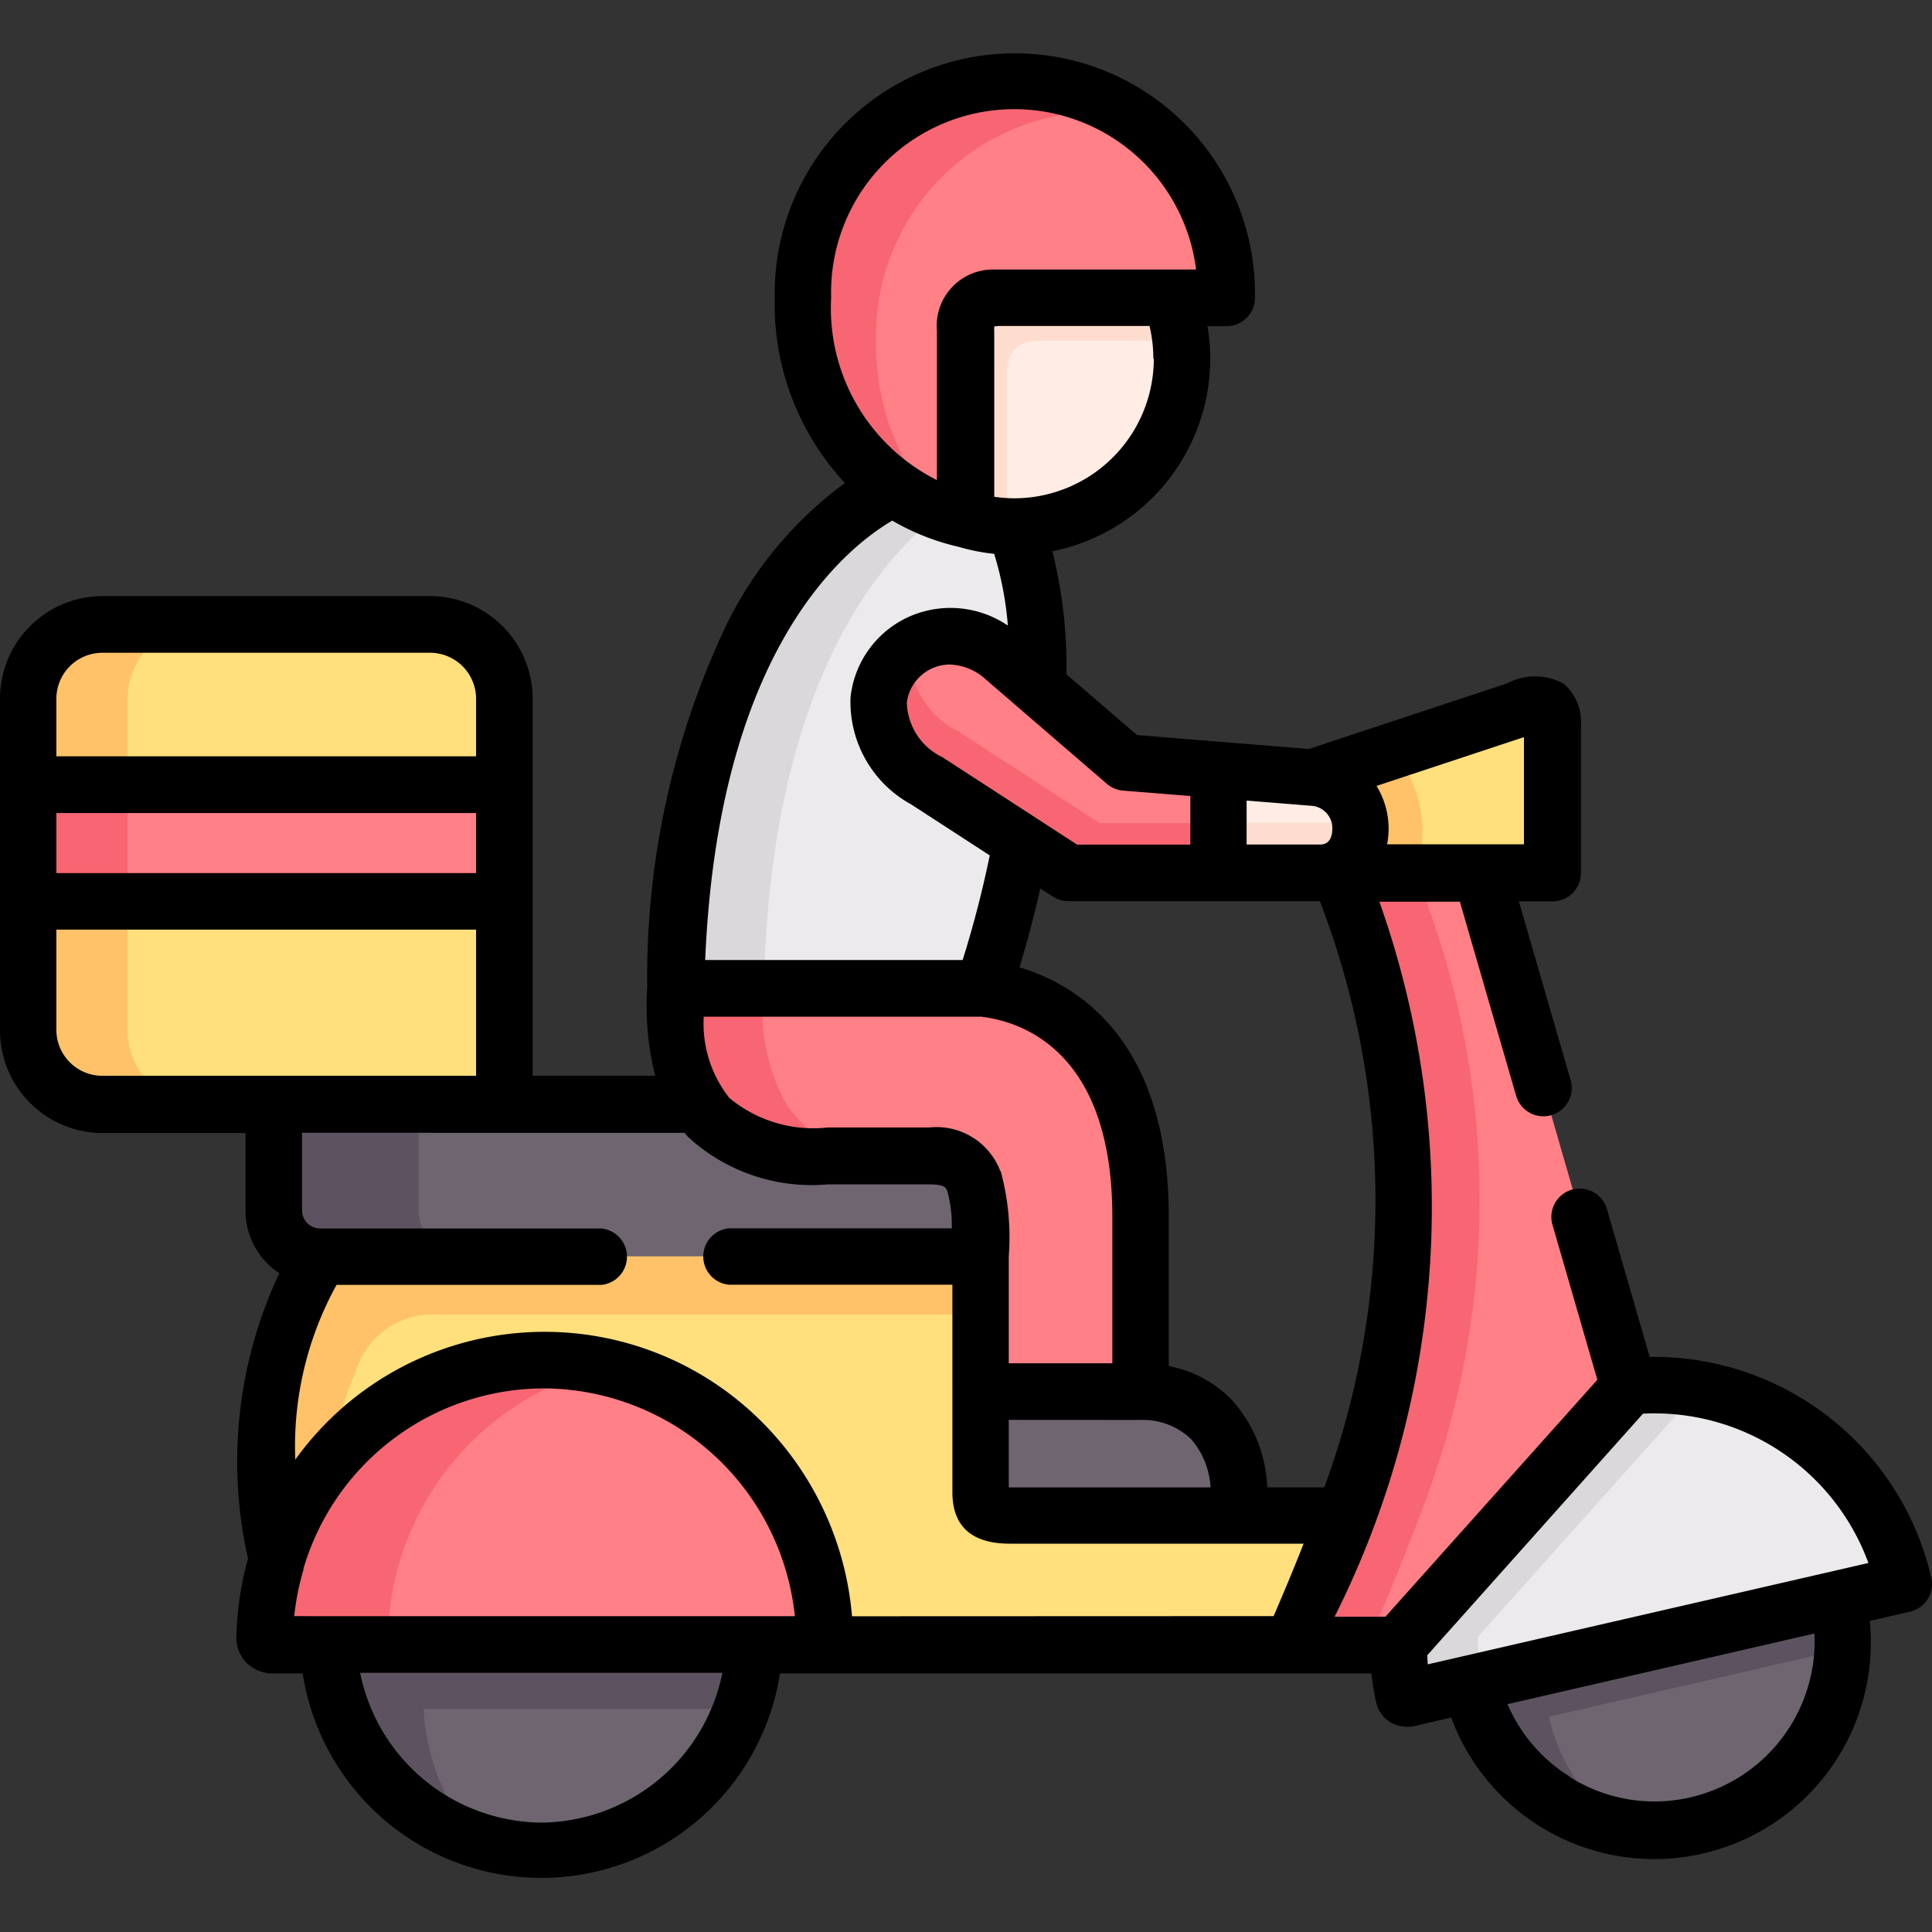 <svg xmlns="http://www.w3.org/2000/svg" xmlns:xlink="http://www.w3.org/1999/xlink" width="24" height="24" viewBox="0 0 24 24">
  <rect x="0" y="0" width="24" height="24" fill="#333333" stroke="none"/>
  <defs>
    <clipPath id="clip-path">
      <rect id="Rectangle_18806" data-name="Rectangle 18806" width="24" height="24" fill="#fff" stroke="#707070" stroke-width="1"/>
    </clipPath>
  </defs>
  <g id="Mask_Group_170" data-name="Mask Group 170" clip-path="url(#clip-path)">
    <g id="delivery-man_1_" data-name="delivery-man (1)" transform="translate(0 0.656)">
      <g id="Group_9417" data-name="Group 9417" transform="translate(0.351 10.082)">
        <path id="Path_6843" data-name="Path 6843" d="M23.649,10.738H17.734v2.055a.925.925,0,0,0,.922.923h2.127l1.269.641,1.6-.641Z" transform="translate(-17.734 -10.738)" fill="#ffe07d" fill-rule="evenodd"/>
      </g>
      <g id="Group_9418" data-name="Group 9418" transform="translate(3.401 13.059)">
        <path id="Path_6844" data-name="Path 6844" d="M13.563,13.716H10.7v1.318a.576.576,0,0,0,.574.574H20.6c0-.828,0-1.25-.634-1.25H18.7a1.773,1.773,0,0,1-1.606-.641Z" transform="translate(-10.698 -13.716)" fill="#6f6571" fill-rule="evenodd"/>
      </g>
      <g id="Group_9419" data-name="Group 9419" transform="translate(3.316 14.952)">
        <path id="Path_6845" data-name="Path 6845" d="M15.7,15.608H7.5a5.051,5.051,0,0,0-.534,3.77c.558-1.9,6.226-1.141,6.808,1.051h6.254c.237-.536.46-1.065.655-1.6H18.921C15.355,17.483,16.5,18.083,15.7,15.608Z" transform="translate(-6.841 -15.608)" fill="#ffe07d" fill-rule="evenodd"/>
      </g>
      <g id="Group_9420" data-name="Group 9420" transform="translate(8.396 4.945)">
        <path id="Path_6846" data-name="Path 6846" d="M15.393,10.46a13.383,13.383,0,0,1-.474,1.818l-1.8.706-2.01-.706c.07-3.8,1.492-5.629,2.7-6.22a2.935,2.935,0,0,1,.882-.457s.587.94.618.94a5.046,5.046,0,0,1,.3,1.995Z" transform="translate(-11.105 -5.602)" fill="#eceaec" fill-rule="evenodd"/>
      </g>
      <g id="Group_9421" data-name="Group 9421" transform="translate(8.389 11.622)">
        <path id="Path_6847" data-name="Path 6847" d="M9.839,12.278h3.813c.878.1,1.959.765,1.959,2.836v2.172H13.62V15.608c0-.828,0-1.25-.634-1.25H11.724a1.773,1.773,0,0,1-1.606-.641A2.354,2.354,0,0,1,9.839,12.278Z" transform="translate(-9.832 -12.278)" fill="#ff8086" fill-rule="evenodd"/>
      </g>
      <g id="Group_9422" data-name="Group 9422" transform="translate(8.396 5.402)">
        <path id="Path_6848" data-name="Path 6848" d="M12.305,12.278c.07-3.8,1.492-5.629,2.7-6.22a2.441,2.441,0,0,0,.6.307c-1.071.81-2.145,2.62-2.206,5.912Z" transform="translate(-12.305 -6.058)" fill="#dad8db" fill-rule="evenodd"/>
      </g>
      <g id="Group_9423" data-name="Group 9423" transform="translate(8.389 11.622)">
        <path id="Path_6849" data-name="Path 6849" d="M13.4,12.278h1.094a2.354,2.354,0,0,0,.279,1.438,1.643,1.643,0,0,0,.838.641h-.326a1.773,1.773,0,0,1-1.606-.641A2.354,2.354,0,0,1,13.4,12.278Z" transform="translate(-13.393 -12.278)" fill="#f76672" fill-rule="evenodd"/>
      </g>
      <g id="Group_9424" data-name="Group 9424" transform="translate(0.351 7.1)">
        <path id="Path_6850" data-name="Path 6850" d="M22.726,7.757h-4.07a.925.925,0,0,0-.922.923v1.527h5.914V8.68a.925.925,0,0,0-.922-.923Z" transform="translate(-17.734 -7.757)" fill="#ffe07d" fill-rule="evenodd"/>
      </g>
      <g id="Group_9425" data-name="Group 9425" transform="translate(0.351 9.09)">
        <path id="Path_6851" data-name="Path 6851" d="M23.649,9.746H17.734V11.2h5.914Z" transform="translate(-17.734 -9.746)" fill="#ff8086" fill-rule="evenodd"/>
      </g>
      <g id="Group_9426" data-name="Group 9426" transform="translate(0.351 7.1)">
        <path id="Path_6852" data-name="Path 6852" d="M22.726,9.746H21.492V8.68a.925.925,0,0,1,.922-.923h1.234a.925.925,0,0,0-.922.923Z" transform="translate(-21.492 -7.757)" fill="#ffc269" fill-rule="evenodd"/>
      </g>
      <g id="Group_9427" data-name="Group 9427" transform="translate(0.351 9.09)">
        <path id="Path_6853" data-name="Path 6853" d="M23.649,11.2H22.414V9.746h1.234V11.2Z" transform="translate(-22.414 -9.746)" fill="#f76672" fill-rule="evenodd"/>
      </g>
      <g id="Group_9428" data-name="Group 9428" transform="translate(0.351 10.541)">
        <path id="Path_6854" data-name="Path 6854" d="M22.726,11.2v1.6a.925.925,0,0,0,.922.923H22.414a.922.922,0,0,1-.922-.923V11.2h1.234Z" transform="translate(-21.492 -11.197)" fill="#ffc269" fill-rule="evenodd"/>
      </g>
      <g id="Group_9429" data-name="Group 9429" transform="translate(3.288 16.239)">
        <path id="Path_6855" data-name="Path 6855" d="M20.712,20.428A3.477,3.477,0,0,0,13.9,19.378a3.567,3.567,0,0,0-.153.939c0,.128.084.112.2.112Q17.333,20.428,20.712,20.428Z" transform="translate(-13.751 -16.895)" fill="#ff8086" fill-rule="evenodd"/>
      </g>
      <g id="Group_9430" data-name="Group 9430" transform="translate(4.075 19.772)">
        <path id="Path_6856" data-name="Path 6856" d="M19.925,20.428h-5.3a2.651,2.651,0,0,0,5.3,0Z" transform="translate(-14.626 -20.428)" fill="#6f6571" fill-rule="evenodd"/>
      </g>
      <g id="Group_9431" data-name="Group 9431" transform="translate(18.271 19.207)">
        <path id="Path_6857" data-name="Path 6857" d="M5.669,19.863,1.11,20.912a2.339,2.339,0,1,0,4.559-1.049Z" transform="translate(-1.11 -19.863)" fill="#6f6571" fill-rule="evenodd"/>
      </g>
      <g id="Group_9432" data-name="Group 9432" transform="translate(17.371 16.549)">
        <path id="Path_6858" data-name="Path 6858" d="M6.152,18.585a3.182,3.182,0,0,0-2.933-1.364A3.234,3.234,0,0,0,.352,20.427a3.183,3.183,0,0,0,.07.629c.013.059.052.035.116.02l.714-.164L5.81,19.863l.341-.078.477-.11a3.156,3.156,0,0,0-.477-1.089Z" transform="translate(-0.352 -17.205)" fill="#eceaec" fill-rule="evenodd"/>
      </g>
      <g id="Group_9433" data-name="Group 9433" transform="translate(16.045 9.816)">
        <path id="Path_6859" data-name="Path 6859" d="M7.955,17.216,6.113,10.843l-.829-.371-.927.371a10.726,10.726,0,0,1,.056,7.986c-.2.535-.42,1.064-.655,1.6H5.082Z" transform="translate(-3.757 -10.472)" fill="#ff8086" fill-rule="evenodd"/>
      </g>
      <g id="Group_9434" data-name="Group 9434" transform="translate(11.533 2.582)">
        <path id="Path_6860" data-name="Path 6860" d="M12.326,3.7l-2.161-.46c-.219.02-.846.547-.846.876l.46,2.338a2.111,2.111,0,0,0,.6.089A2.089,2.089,0,0,0,12.326,3.7Z" transform="translate(-9.319 -3.238)" fill="#ffece4" fill-rule="evenodd"/>
      </g>
      <g id="Group_9435" data-name="Group 9435" transform="translate(9.976 0.352)">
        <path id="Path_6861" data-name="Path 6861" d="M14.024,3.7a2.632,2.632,0,1,0-5.262,0,2.815,2.815,0,0,0,1.121,2.36,2.509,2.509,0,0,0,.9.394V4.114c0-.33.167-.4.387-.416h2.858Z" transform="translate(-8.763 -1.008)" fill="#ff8086" fill-rule="evenodd"/>
      </g>
      <g id="Group_9436" data-name="Group 9436" transform="translate(9.976 0.352)">
        <path id="Path_6862" data-name="Path 6862" d="M14.024,1.405a2.568,2.568,0,0,0-1.377-.4A2.66,2.66,0,0,0,10.017,3.7a2.815,2.815,0,0,0,1.121,2.36,2.441,2.441,0,0,0,.61.311A3.06,3.06,0,0,1,10.924,4.2a2.782,2.782,0,0,1,2.751-2.813,2.54,2.54,0,0,1,.35.023Z" transform="translate(-10.017 -1.008)" fill="#f76672" fill-rule="evenodd"/>
      </g>
      <g id="Group_9437" data-name="Group 9437" transform="translate(12.177 16.63)">
        <path id="Path_6863" data-name="Path 6863" d="M10.592,17.286H8.6V18.54c0,.269.146.289.361.289H11.82c.057-1.258-.7-1.543-1.228-1.543Z" transform="translate(-8.601 -17.286)" fill="#6f6571" fill-rule="evenodd"/>
      </g>
      <g id="Group_9438" data-name="Group 9438" transform="translate(16.045 10.187)">
        <path id="Path_6864" data-name="Path 6864" d="M6.276,18.829a10.726,10.726,0,0,0-.056-7.986h.937a10.719,10.719,0,0,1,.056,7.986c-.2.535-.419,1.064-.655,1.6H5.621c.235-.536.458-1.065.655-1.6Z" transform="translate(-5.621 -10.843)" fill="#f76672" fill-rule="evenodd"/>
      </g>
      <g id="Group_9439" data-name="Group 9439" transform="translate(17.371 16.549)">
        <path id="Path_6865" data-name="Path 6865" d="M2.888,20.427l2.867-3.206a3.133,3.133,0,0,1,.873.035L3.873,20.337a3.172,3.172,0,0,0,.054.544l-.14.032-.714.164c-.064.015-.1.039-.116-.02a3.172,3.172,0,0,1-.07-.629Z" transform="translate(-2.888 -17.205)" fill="#dad8db" fill-rule="evenodd"/>
      </g>
      <g id="Group_9440" data-name="Group 9440" transform="translate(3.316 14.952)">
        <path id="Path_6866" data-name="Path 6866" d="M12.482,15.608h8.2v.722H13.945a1,1,0,0,0-1.023.717,3.33,3.33,0,0,0-.272,1.055,3.525,3.525,0,0,0-.7,1.277A5.051,5.051,0,0,1,12.482,15.608Z" transform="translate(-11.823 -15.608)" fill="#ffc269" fill-rule="evenodd"/>
      </g>
      <g id="Group_9441" data-name="Group 9441" transform="translate(3.288 16.239)">
        <path id="Path_6867" data-name="Path 6867" d="M17.323,18.1A3.453,3.453,0,0,1,19.948,16.9a3.522,3.522,0,0,1,.764.084A3.51,3.51,0,0,0,18,20.317c0,.088.037.108.1.112H16.671c-.12,0-.207.016-.2-.112a3.566,3.566,0,0,1,.153-.939l.008-.025h0a3.527,3.527,0,0,1,.694-1.25Z" transform="translate(-16.468 -16.895)" fill="#f76672" fill-rule="evenodd"/>
      </g>
      <g id="Group_9442" data-name="Group 9442" transform="translate(18.271 19.207)">
        <path id="Path_6868" data-name="Path 6868" d="M1.249,20.881l4.419-1.017a2.324,2.324,0,0,1,.058.624l-3.508.807-.138.032a2.325,2.325,0,0,0,.9,1.367A2.337,2.337,0,0,1,1.11,20.912Z" transform="translate(-1.11 -19.863)" fill="#5d5360" fill-rule="evenodd"/>
      </g>
      <g id="Group_9443" data-name="Group 9443" transform="translate(4.075 19.772)">
        <path id="Path_6869" data-name="Path 6869" d="M15.47,20.428h4.455a2.75,2.75,0,0,1-.163.8H15.814a2.739,2.739,0,0,0,.65,1.636,2.706,2.706,0,0,1-1.838-2.435Z" transform="translate(-14.626 -20.428)" fill="#5d5360" fill-rule="evenodd"/>
      </g>
      <g id="Group_9444" data-name="Group 9444" transform="translate(3.401 13.059)">
        <path id="Path_6870" data-name="Path 6870" d="M18.225,15.033V13.716h1.8v1.318a.576.576,0,0,0,.574.574H18.8A.576.576,0,0,1,18.225,15.033Z" transform="translate(-18.225 -13.716)" fill="#5d5360" fill-rule="evenodd"/>
      </g>
      <g id="Group_9445" data-name="Group 9445" transform="translate(11.993 3.042)">
        <path id="Path_6871" data-name="Path 6871" d="M12.007,4.231H10.232c-.219.02-.387.088-.387.418v1.89a2.132,2.132,0,0,1-.516-.086V4.114c0-.33.167-.4.387-.416h2.161a2.088,2.088,0,0,1,.13.533Z" transform="translate(-9.33 -3.698)" fill="#ffddce" fill-rule="evenodd"/>
      </g>
      <g id="Group_9446" data-name="Group 9446" transform="translate(16.251 8.093)">
        <path id="Path_6872" data-name="Path 6872" d="M7.247,8.836l-2.486.822a2.209,2.209,0,0,0,.1,1.185h2.89V9.013c0-.36-.187-.281-.5-.177Z" transform="translate(-4.713 -8.749)" fill="#ffe07d" fill-rule="evenodd"/>
      </g>
      <g id="Group_9447" data-name="Group 9447" transform="translate(14.829 8.909)">
        <path id="Path_6873" data-name="Path 6873" d="M7.412,10.843H8.669c.675,0,.695-1.12-.1-1.185L7.412,9.565l-.311.658Z" transform="translate(-7.101 -9.565)" fill="#ffece4" fill-rule="evenodd"/>
      </g>
      <g id="Group_9448" data-name="Group 9448" transform="translate(10.909 7.247)">
        <path id="Path_6874" data-name="Path 6874" d="M10.844,8.536l-.416-.358C9.387,7.281,8.07,8.8,9.462,9.7l1.172.761.59.383h1.867V9.565l-1.16-.094Z" transform="translate(-8.86 -7.904)" fill="#ff8086" fill-rule="evenodd"/>
      </g>
      <g id="Group_9449" data-name="Group 9449" transform="translate(15.14 9.557)">
        <path id="Path_6875" data-name="Path 6875" d="M7.1,10.843v-.62H8.741a.518.518,0,0,0,.113-.011.52.52,0,0,1-.5.63H7.1Z" transform="translate(-7.1 -10.213)" fill="#ffddce" fill-rule="evenodd"/>
      </g>
      <g id="Group_9450" data-name="Group 9450" transform="translate(10.909 7.401)">
        <path id="Path_6876" data-name="Path 6876" d="M9.463,9.7c-.842-.548-.694-1.318-.214-1.642a1.09,1.09,0,0,0,.6,1.024l.913.592.258.169.59.382h1.484v.62H11.225l-.59-.383Z" transform="translate(-8.86 -8.057)" fill="#f76672" fill-rule="evenodd"/>
      </g>
      <g id="Group_9451" data-name="Group 9451" transform="translate(16.299 8.672)">
        <path id="Path_6877" data-name="Path 6877" d="M6.321,9.658l1-.33A1.521,1.521,0,0,1,7.6,10.843H6.42a.52.52,0,0,0,.5-.63.624.624,0,0,0-.6-.554Z" transform="translate(-6.321 -9.328)" fill="#ffc269" fill-rule="evenodd"/>
      </g>
      <path id="Path_6878" data-name="Path 6878" d="M1.274,7.405h4.07A1.276,1.276,0,0,1,6.617,8.68v4.684H8.14a3.5,3.5,0,0,1-.1-1.092h0A10.217,10.217,0,0,1,9.006,7.8a4.8,4.8,0,0,1,1.49-1.8A3.26,3.26,0,0,1,9.624,3.7a2.983,2.983,0,1,1,5.965,0,.352.352,0,0,1-.352.352H15a2.475,2.475,0,0,1,.034.405,2.441,2.441,0,0,1-1.961,2.391,5.925,5.925,0,0,1,.175,1.529l.877.754,2.134.173,2.461-.814a.745.745,0,0,1,.7,0,.624.624,0,0,1,.219.525v1.83a.352.352,0,0,1-.352.352h-.419l.642,2.218a.352.352,0,0,1-.675.2l-.7-2.414h-1a11.341,11.341,0,0,1-.556,8.882h.632l2.632-2.943-.557-1.923a.352.352,0,0,1,.675-.2l.532,1.839A3.536,3.536,0,0,1,23.991,19.6a.352.352,0,0,1-.264.421l-.5.115a2.69,2.69,0,0,1-5.2,1.2l-.394.091a.459.459,0,0,1-.34-.019.4.4,0,0,1-.2-.27,3.5,3.5,0,0,1-.057-.35H9.689a3,3,0,0,1-5.929,0H3.426a.482.482,0,0,1-.365-.132.451.451,0,0,1-.124-.342,3.985,3.985,0,0,1,.144-.952,5.485,5.485,0,0,1,.389-3.546.926.926,0,0,1-.42-.775v-.966H1.274A1.276,1.276,0,0,1,0,12.793V8.679A1.275,1.275,0,0,1,1.274,7.405ZM19.5,22.074a1.972,1.972,0,0,0,1.5.253h0a1.992,1.992,0,0,0,1.54-2.035l-3.813.878a1.976,1.976,0,0,0,.774.9Zm-1.759-1.4,5.469-1.258a2.831,2.831,0,0,0-2.8-1.855l-2.679,3Q17.731,20.615,17.737,20.674Zm-5.31-6.126a3.13,3.13,0,0,1,.1,1.06v1.327h1.287v-1.82c0-2.058-1.123-2.424-1.627-2.485H8.742a1.49,1.49,0,0,0,.319,1.01,1.632,1.632,0,0,0,1.22.366h1.262a.847.847,0,0,1,.883.541Zm.1,3.09v.839h2.507a1,1,0,0,0-.242-.6.867.867,0,0,0-.626-.238ZM8.758,11.926h3.2a13.128,13.128,0,0,0,.337-1.3l-.972-.631a1.451,1.451,0,0,1-.757-1.336,1.243,1.243,0,0,1,.774-1.018,1.269,1.269,0,0,1,1.18.13,4.151,4.151,0,0,0-.17-.891,2.478,2.478,0,0,1-.445-.088,2.913,2.913,0,0,1-.821-.325c-.677.4-2.166,1.717-2.324,5.46Zm6.1-8.58a2.276,2.276,0,0,0-4.533.352,2.387,2.387,0,0,0,1.314,2.266V4.114a.7.7,0,0,1,.706-.766H14.86Zm-.531,1.108a1.751,1.751,0,0,0-.047-.405H12.4l-.049.007a.418.418,0,0,0,0,.058V6.171a1.739,1.739,0,0,0,.252.019h0a1.735,1.735,0,0,0,1.73-1.735Zm.456,5.434-.833-.067a.352.352,0,0,1-.2-.084l-1.5-1.293h0a.7.7,0,0,0-.451-.189.541.541,0,0,0-.534.472.775.775,0,0,0,.44.678l1.675,1.087h1.407v-.6Zm1.486.12-.783-.063v.546H16.4c.118,0,.147-.1.15-.18A.279.279,0,0,0,16.271,10.009Zm.832-.243a1.016,1.016,0,0,1,.13.723s0,0,0,0h1.7V9.157L17.1,9.763ZM16.4,11.195H13.273a.352.352,0,0,1-.191-.057l-.159-.1c-.077.338-.164.668-.259.979.717.212,1.855.9,1.855,3.1V16.97a1.467,1.467,0,0,1,.783.42,1.715,1.715,0,0,1,.44,1.087h.709a10.339,10.339,0,0,0-.055-7.282Zm-.579,8.881c.13-.3.255-.6.373-.9h-3.65c-.473,0-.713-.215-.713-.64V15.959H9.051a.352.352,0,0,1,0-.7h2.772a1.591,1.591,0,0,0-.054-.459c-.018-.047-.033-.087-.226-.087H10.281a2.268,2.268,0,0,1-1.729-.585c-.017-.018-.034-.037-.05-.056H3.752v.966a.226.226,0,0,0,.222.223h3.5a.352.352,0,0,1,0,.7H4.181a4.151,4.151,0,0,0-.513,2.171,3.815,3.815,0,0,1,5.811-.454,3.873,3.873,0,0,1,1.105,2.4ZM6.724,22.641a2.317,2.317,0,0,0,2.25-1.861h-4.5a2.317,2.317,0,0,0,2.25,1.861Zm-2.65-2.564h5.8a3.153,3.153,0,0,0-3.111-2.83,3.119,3.119,0,0,0-2.992,2.235l0,.012a3.245,3.245,0,0,0-.116.582ZM.7,12.793a.572.572,0,0,0,.571.571H5.914V11.548H.7Zm0-1.947H5.914V10.1H.7Zm0-1.451H5.914V8.68a.572.572,0,0,0-.571-.571H1.274A.572.572,0,0,0,.7,8.68Z" transform="translate(0 -0.656)"/>
    </g>
  </g>
</svg>
